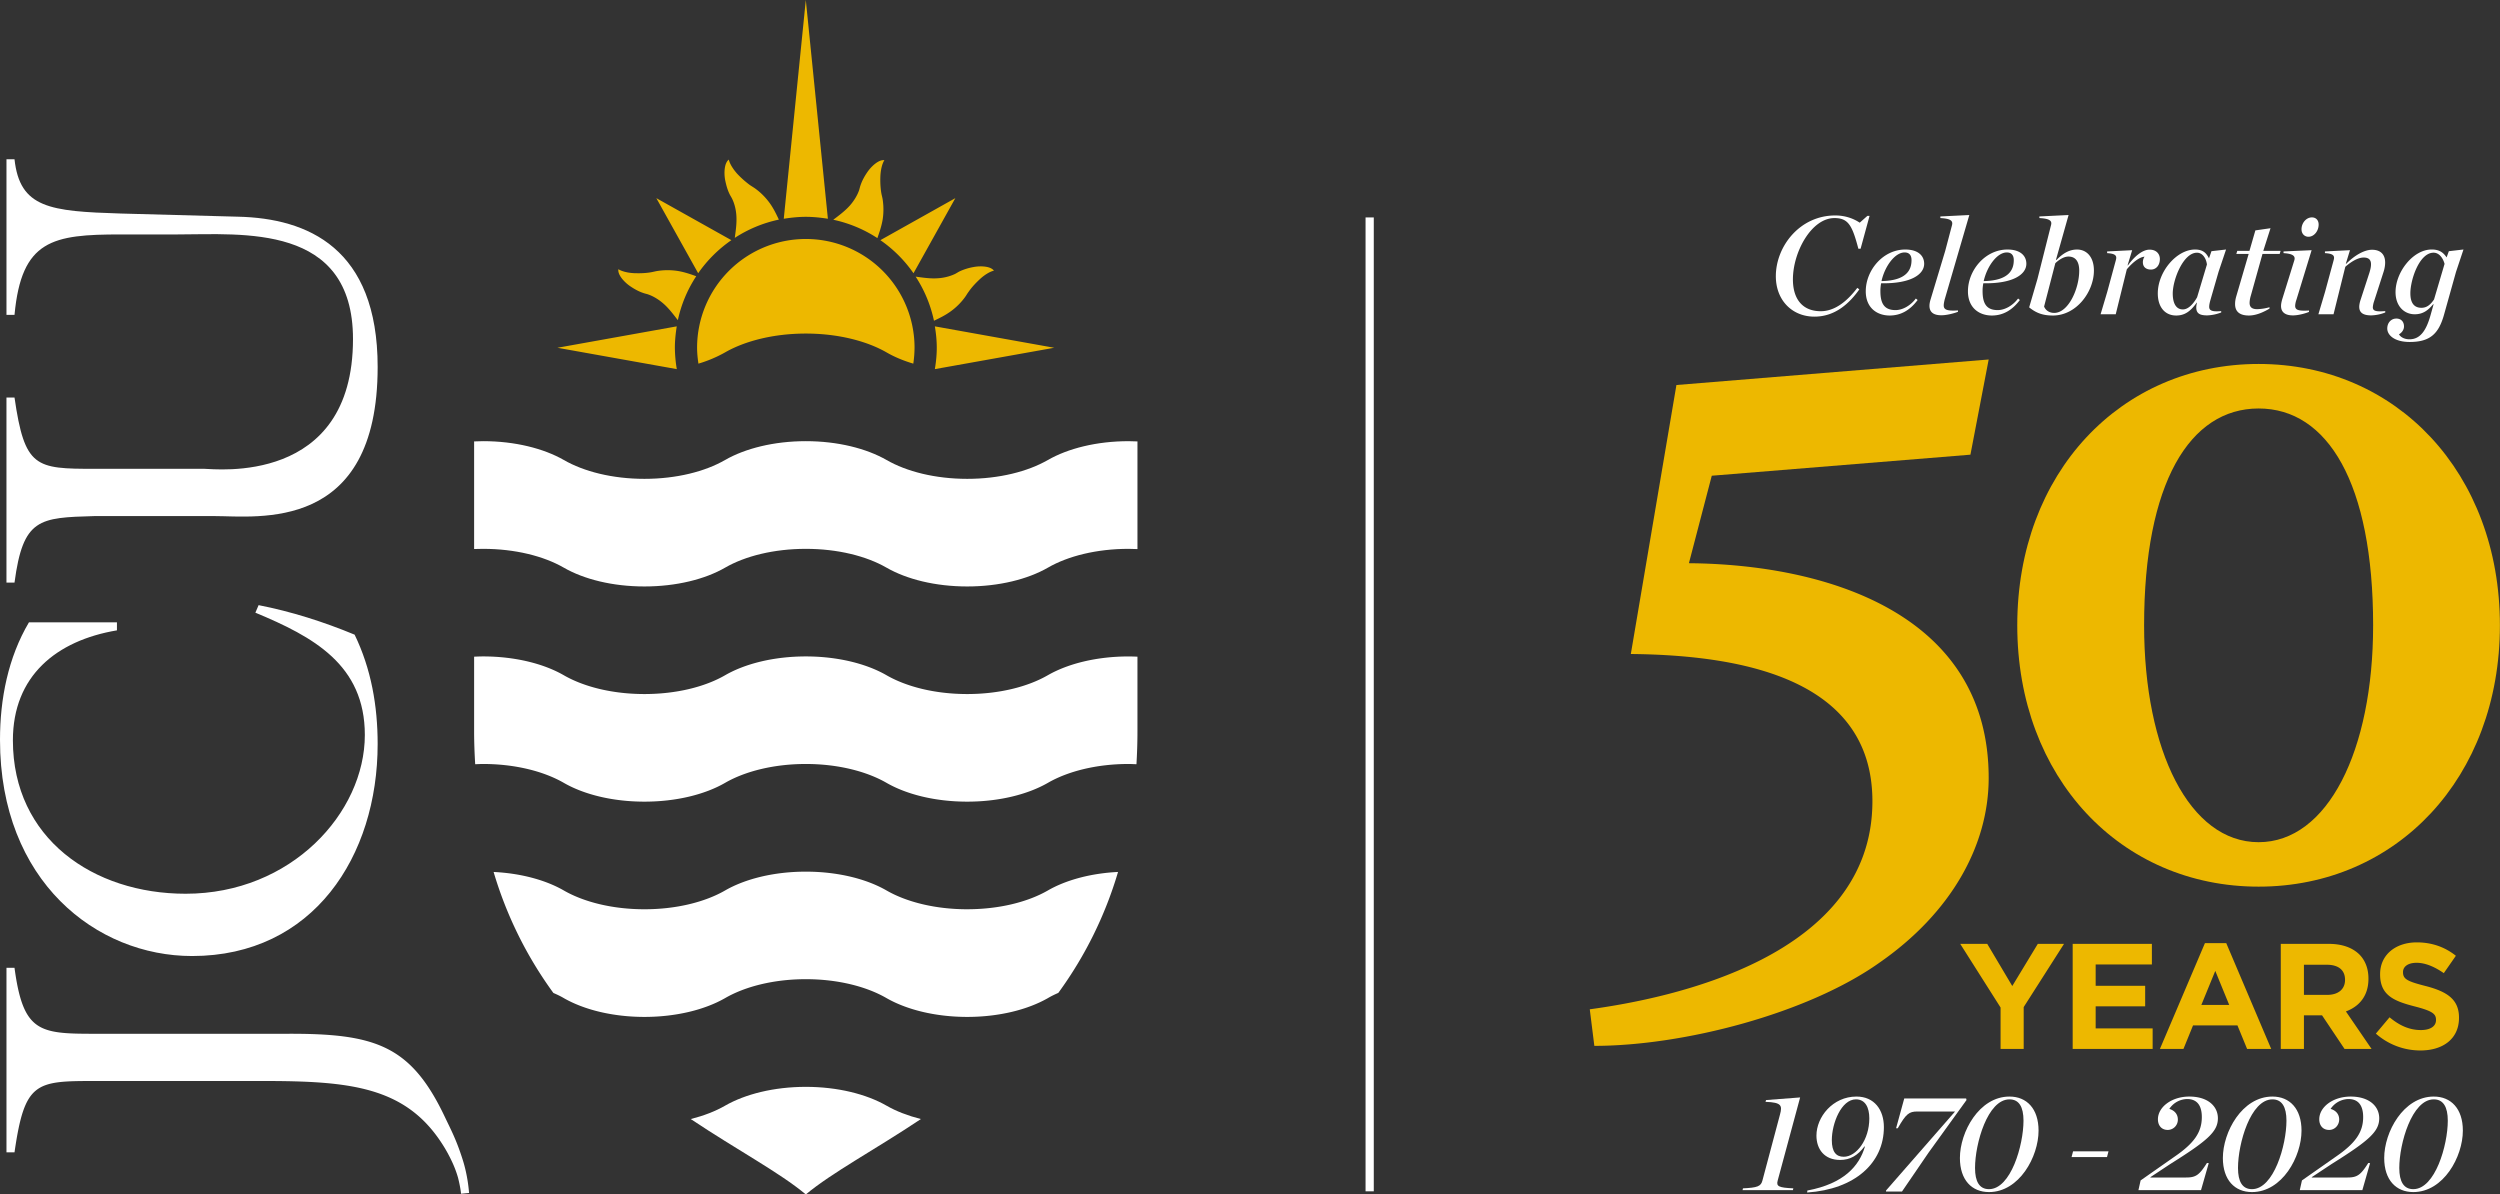 <svg xmlns="http://www.w3.org/2000/svg" viewBox="0 0 156.83 74.93" height="99.907" width="209.107"><rect x="0" y="0" width="156.83" height="74.93" fill="#333333" stroke="none"/><defs><clipPath id="a"><path d="M85 13h2v61.93h-2zm0 0"/></clipPath><clipPath id="b"><path d="M126 22h30.828v34H126zm0 0"/></clipPath><clipPath id="c"><path d="M109 68h4v6.93h-4zm0 0"/></clipPath><clipPath id="d"><path d="M113 68h6v6.93h-6zm0 0"/></clipPath><clipPath id="e"><path d="M118 68h6v6.93h-6zm0 0"/></clipPath><clipPath id="f"><path d="M122 68h6v6.93h-6zm0 0"/></clipPath><clipPath id="g"><path d="M134 68h6v6.93h-6zm0 0"/></clipPath><clipPath id="h"><path d="M139 68h6v6.93h-6zm0 0"/></clipPath><clipPath id="i"><path d="M144 68h6v6.93h-6zm0 0"/></clipPath><clipPath id="j"><path d="M149 68h6v6.93h-6zm0 0"/></clipPath><clipPath id="k"><path d="M43 68h15v6.93H43zm0 0"/></clipPath><clipPath id="l"><path d="M0 60h30v14.93H0zm0 0"/></clipPath></defs><g clip-path="url(#a)" fill="#fff"><path d="M86.18 13.64h-.516v61.094h.516V13.641"/></g><g clip-path="url(#b)" fill="#edb800"><path d="M126.547 39.227c0 9.558 6.488 16.394 15.14 16.394 8.653 0 15.137-6.836 15.137-16.394 0-9.555-6.484-16.395-15.137-16.395-8.652 0-15.14 6.84-15.14 16.395m7.957 0c0-8.926 2.86-13.602 7.184-13.602s7.183 4.676 7.183 13.602c0 7.882-2.86 13.605-7.184 13.605s-7.183-5.723-7.183-13.605"/></g><path d="M127.836 59.21l-1.602 2.645-1.57-2.644h-1.695l2.531 3.992v2.598h1.45v-2.625l2.53-3.965h-1.644m2.187-.001v6.59h5.016v-1.288h-3.574v-1.383h3.105v-1.29h-3.105v-1.335h3.527V59.21h-4.969m8.297-.046l-2.824 6.637h1.477l.601-1.477h2.785l.606 1.477h1.512l-2.82-6.637zm.649 1.742l.875 2.137h-1.75zm4.109-1.696v6.59h1.453v-2.105h1.137l1.41 2.106h1.695l-1.609-2.352c.84-.312 1.414-.98 1.414-2.043v-.02c0-.62-.2-1.136-.566-1.507-.434-.43-1.082-.668-1.918-.668zm1.453 1.31h1.438c.707 0 1.14.32 1.14.94v.02c0 .555-.406.93-1.113.93h-1.465v-1.89m4.778.585v.02c0 1.309.855 1.672 2.18 2.012 1.105.285 1.327.468 1.327.836v.02c0 .386-.355.624-.949.624-.754 0-1.375-.312-1.965-.8l-.859 1.023a4.203 4.203 0 002.797 1.058c1.422 0 2.418-.738 2.418-2.046v-.016c0-1.148-.754-1.633-2.09-1.98-1.137-.29-1.422-.43-1.422-.864v-.02c0-.32.293-.574.852-.574.55 0 1.125.247 1.707.649l.757-1.09c-.671-.535-1.488-.84-2.449-.84-1.347 0-2.304.793-2.304 1.988M123.61 28.523l-16.227 1.32-1.434 5.489c8.438.066 18.805 3.055 18.805 13.469 0 4.242-2.36 8.476-6.863 11.597-4.504 3.196-12.297 5.211-17.875 5.211l-.286-2.293c5.075-.695 17.73-3.261 17.73-13.054 0-7.5-7.792-9.168-15.155-9.235l2.86-16.875 19.589-1.601-1.145 5.972" fill="#edb800"/><g clip-path="url(#c)" fill="#fff"><path d="M109.34 74.547c.902-.043 1.129-.121 1.222-.496l1.102-4.14c.148-.556.106-.755-.91-.79l.035-.113 2.137-.164-1.406 5.207c-.106.375.058.453.98.496l-.027.113h-3.16l.027-.113"/></g><g clip-path="url(#d)" fill="#fff"><path d="M114.914 71.523c0 .747.277 1.043.746 1.043.79 0 1.606-1.058 1.606-2.406 0-.683-.25-1.195-.84-1.195-.918 0-1.512 1.508-1.512 2.558zm3.266-.816c0 2.25-1.817 3.898-4.813 4.102l.012-.125c2.308-.434 3.254-1.551 3.61-2.75l-.024-.02c-.426.574-.903.852-1.531.852-.989 0-1.485-.676-1.485-1.528 0-1.164 1.02-2.449 2.512-2.449 1.121 0 1.719.836 1.719 1.918"/></g><g clip-path="url(#e)" fill="#fff"><path d="M118.313 74.684l4.332-4.957h-2.364c-.52 0-.71.14-1.23 1.05h-.106l.512-1.867h3.883l.023.098-2.379 3.297-1.668 2.441h-1.004v-.062"/></g><g clip-path="url(#f)" fill="#fff"><path d="M124.773 74.598c1.372 0 2.165-2.762 2.165-4.297 0-.86-.278-1.336-.88-1.336-1.37 0-2.16 2.77-2.16 4.305 0 .859.278 1.328.875 1.328zm0 .183c-1.074 0-1.824-.754-1.824-2.136 0-1.633 1.207-3.856 3.11-3.856 1.078 0 1.824.758 1.824 2.137 0 1.633-1.207 3.855-3.11 3.855"/></g><path d="M130.047 72.227h2.223l-.094.359h-2.223l.094-.36" fill="#fff"/><g clip-path="url(#g)" fill="#fff"><path d="M134.285 74.05l2.13-1.491c1.233-.844 1.71-1.536 1.71-2.485 0-.719-.297-1.129-.922-1.129a1.37 1.37 0 00-1.117.618c.344.105.535.347.535.667a.64.64 0 01-.633.653c-.375 0-.617-.262-.617-.668 0-.774.871-1.426 1.965-1.426 1.18 0 1.797.617 1.797 1.363 0 .844-.668 1.414-2.996 2.875l-1.235.817v.023h2.235c.617 0 .832-.156 1.308-.91l.114.008-.485 1.695h-3.926l.137-.61"/></g><g clip-path="url(#h)" fill="#fff"><path d="M141.27 74.598c1.37 0 2.164-2.762 2.164-4.297 0-.86-.282-1.336-.88-1.336-1.37 0-2.16 2.77-2.16 4.305 0 .859.278 1.328.876 1.328zm0 .183c-1.075 0-1.825-.754-1.825-2.136 0-1.633 1.207-3.856 3.11-3.856 1.078 0 1.824.758 1.824 2.137 0 1.633-1.207 3.855-3.11 3.855"/></g><g clip-path="url(#i)" fill="#fff"><path d="M144.406 74.05l2.13-1.491c1.23-.844 1.71-1.536 1.71-2.485 0-.719-.297-1.129-.922-1.129a1.38 1.38 0 00-1.12.618c.35.105.538.347.538.667 0 .34-.262.653-.633.653-.375 0-.617-.262-.617-.668 0-.774.867-1.426 1.965-1.426 1.18 0 1.797.617 1.797 1.363 0 .844-.668 1.414-2.996 2.875l-1.235.817v.023h2.235c.613 0 .832-.156 1.308-.91l.114.008-.485 1.695h-3.925l.136-.61"/></g><g clip-path="url(#j)" fill="#fff"><path d="M151.39 74.598c1.372 0 2.165-2.762 2.165-4.297 0-.86-.282-1.336-.88-1.336-1.37 0-2.163 2.77-2.163 4.305 0 .859.281 1.328.879 1.328zm0 .183c-1.077 0-1.824-.754-1.824-2.136 0-1.633 1.207-3.856 3.11-3.856 1.078 0 1.824.758 1.824 2.137 0 1.633-1.207 3.855-3.11 3.855"/></g><path d="M111.402 17.328c0-1.867 1.496-3.812 3.727-3.812.687 0 1.207.234 1.535.453l.48-.426h.137l-.562 2.059h-.14c-.384-1.454-.626-1.922-1.5-1.922-1.442 0-2.606 2.129-2.606 3.847 0 1.25.617 1.996 1.746 1.996.86 0 1.629-.59 2.293-1.464l.129.093c-.61.86-1.504 1.711-2.817 1.711-1.394 0-2.422-1.023-2.422-2.535m6.629.305c1.606-.028 1.883-.738 1.883-1.313 0-.34-.172-.484-.434-.484-.605 0-1.242.86-1.449 1.797zm-.023.137a2.348 2.348 0 00-.047.488c0 .797.254 1.195.95 1.195.448 0 .944-.285 1.273-.726l.113.093c-.469.633-1.05.973-1.754.973-.79 0-1.5-.477-1.5-1.52 0-1.312 1.074-2.62 2.48-2.62.793 0 1.184.382 1.184.894 0 .676-.852 1.258-2.7 1.223m3.985 1.023c-.031.14-.058.262-.058.367 0 .277.222.356.894.313v.086c-.168.07-.66.218-1.043.218-.496 0-.746-.199-.746-.593 0-.11.023-.25.07-.399l.918-3.047.426-1.613c.07-.277-.086-.41-.73-.445v-.102l1.816-.09-1.547 5.305m2.449-1.16c1.61-.028 1.887-.738 1.887-1.313 0-.34-.176-.484-.437-.484-.606 0-1.239.86-1.45 1.797zm-.023.137a2.348 2.348 0 00-.047.488c0 .797.254 1.195.95 1.195.449 0 .945-.285 1.277-.726l.113.093c-.473.633-1.055.973-1.758.973-.789 0-1.5-.477-1.5-1.52 0-1.312 1.074-2.62 2.48-2.62.794 0 1.184.382 1.184.894 0 .676-.851 1.258-2.699 1.223m6.016-.782c0-.562-.215-.894-.676-.894-.278 0-.574.183-.824.418l-.704 2.718c.106.258.348.399.633.399.903 0 1.57-1.54 1.57-2.64zm-1.657 2.805c-.59 0-1.023-.137-1.484-.512l.52-1.781.851-3.375c.078-.277-.086-.41-.73-.445v-.102l1.832-.09-.79 2.805.028.02c.406-.426.816-.66 1.293-.66.598 0 1.058.46 1.058 1.32 0 1.32-1.085 2.82-2.578 2.82m6.715-3.543c0 .39-.234.66-.558.66-.293 0-.508-.148-.508-.46 0-.087.023-.25.11-.348-.337.02-.774.382-1.118.793l-.695 2.82h-.95l.418-1.406.54-1.989c.078-.277-.008-.406-.547-.441v-.106l1.57-.078-.285.938.015.02c.383-.532.895-.993 1.364-.993.425 0 .644.27.644.59m.808 2.164c0 .606.208.996.634.996.34 0 .652-.336.894-.762l.617-2.058c-.058-.434-.304-.738-.625-.738-.86 0-1.52 1.691-1.52 2.562zm2.372.379c-.055.184-.086.34-.086.453 0 .254.215.313.754.27v.086a2.68 2.68 0 01-.875.183c-.445 0-.688-.105-.688-.496 0-.07.008-.156.043-.293l-.015-.012c-.41.582-.785.809-1.29.809-.69 0-1.152-.512-1.152-1.39 0-1.36 1.18-2.75 2.336-2.75.504 0 .711.226.875.554l.156-.45.915-.105-.47 1.399-.503 1.742m3.258-2.863l-.73 2.613a1.729 1.729 0 00-.079.453c0 .277.156.399.477.399a3.2 3.2 0 00.773-.122v.086c-.277.164-.781.434-1.293.434-.598 0-.867-.262-.867-.719 0-.148.023-.312.078-.496l.774-2.648h-.774l.059-.192h.765l.371-1.285.95-.137-.454 1.422h1.086l-.058.192h-1.078m3.101-2.293c.227 0 .422.148.422.453 0 .398-.285.762-.64.762-.223 0-.434-.165-.434-.47 0-.398.297-.745.652-.745zm-.183 5.93c-.164.07-.625.218-1.008.218-.492 0-.746-.207-.746-.59 0-.12.027-.254.07-.41l.766-2.465c.082-.285-.14-.406-.68-.441v-.106l1.762-.078-.953 3.11a1.322 1.322 0 00-.079.379c0 .27.215.332.868.296v.086m1.547-3.246c.078-.277-.008-.406-.547-.441v-.106l1.57-.078-.258.844.016.016c.52-.528 1.137-.887 1.625-.887.539 0 .824.297.824.8 0 .165-.027.364-.098.583l-.59 1.832a1.51 1.51 0 00-.085.39c0 .243.207.286.78.243v.086a2.592 2.592 0 01-.874.183c-.496 0-.758-.156-.758-.539 0-.105.027-.262.078-.418l.567-1.742c.058-.2.093-.348.093-.504 0-.27-.129-.426-.46-.426-.337 0-.747.227-1.153.582l-.738 2.977h-.95l.418-1.406.54-1.989m4.812 2.082c0 .61.242.907.695.907.32 0 .555-.176.79-.524l.66-2.23c-.094-.364-.34-.703-.688-.703-.894 0-1.457 1.691-1.457 2.55zm-.93-.078c0-1.265 1.102-2.672 2.266-2.672.496 0 .738.2.937.496l.141-.39.918-.106-.469 1.407-.761 2.718c-.332 1.153-.86 1.676-2.145 1.676-.945 0-1.406-.426-1.406-.844 0-.363.242-.625.57-.625.305 0 .48.207.48.496 0 .2-.132.391-.316.493.125.203.375.312.66.312.66 0 1.036-.527 1.305-1.457l.207-.738-.023-.008c-.348.418-.668.633-1.164.633-.653 0-1.2-.504-1.2-1.39m-84.539 24.03c-1.261.73-3.062 1.184-5.062 1.184-2.004 0-3.801-.453-5.063-1.18-1.261-.726-3.062-1.18-5.062-1.18-2 0-3.805.454-5.063 1.18-1.258.727-3.058 1.18-5.062 1.18-2 0-3.801-.453-5.059-1.18-1.262-.726-3.062-1.18-5.062-1.18-.188 0-.375.008-.563.016v4.684c0 .707.028 1.39.067 2.062.164-.004.328-.015.496-.015 2 0 3.8.457 5.062 1.183 1.258.727 3.059 1.18 5.059 1.18 2.004 0 3.804-.453 5.062-1.18 1.258-.726 3.063-1.183 5.063-1.183 2 0 3.8.457 5.062 1.183 1.262.727 3.059 1.18 5.063 1.18 2 0 3.8-.453 5.062-1.18 1.258-.726 3.059-1.183 5.059-1.183.168 0 .332.011.496.015.039-.671.062-1.355.062-2.062v-4.684a12.967 12.967 0 00-.558-.015c-2 0-3.8.453-5.059 1.175M60.676 57.04c-2 0-3.805-.454-5.063-1.18-1.261-.727-3.062-1.18-5.062-1.18-2 0-3.801.453-5.063 1.18-1.258.726-3.058 1.18-5.062 1.18-2 0-3.801-.454-5.059-1.18-1.12-.645-2.668-1.075-4.402-1.16a24.792 24.792 0 003.75 7.59c.23.1.45.202.652.323 1.258.723 3.059 1.18 5.059 1.18 2.004 0 3.804-.457 5.062-1.18 1.262-.73 3.063-1.187 5.063-1.187 2 0 3.8.457 5.062 1.187 1.258.723 3.063 1.18 5.063 1.18 2 0 3.8-.457 5.062-1.18.203-.12.422-.226.653-.328a24.72 24.72 0 003.746-7.586c-1.735.086-3.282.516-4.399 1.16-1.261.727-3.062 1.18-5.062 1.18" fill="#fff"/><g clip-path="url(#k)" fill="#fff"><path d="M55.613 69.36c-1.261-.723-3.062-1.18-5.062-1.18-2 0-3.801.457-5.063 1.18-.605.35-1.336.632-2.156.84 2.902 1.937 5.586 3.362 7.219 4.73 1.636-1.368 4.316-2.793 7.219-4.73-.817-.208-1.551-.49-2.157-.84"/></g><path d="M65.738 28.855c-1.261.727-3.062 1.184-5.062 1.184-2.004 0-3.801-.457-5.063-1.184-1.261-.722-3.062-1.18-5.062-1.18-2 0-3.805.458-5.063 1.18-1.258.727-3.058 1.184-5.062 1.184-2 0-3.801-.457-5.059-1.184-1.262-.722-3.062-1.18-5.062-1.18-.188 0-.375.009-.563.016v6.75c.188-.004.375-.011.563-.011 2 0 3.8.453 5.062 1.18 1.258.726 3.059 1.18 5.059 1.18 2.004 0 3.804-.454 5.062-1.18 1.258-.727 3.063-1.18 5.063-1.18 2 0 3.8.453 5.062 1.18 1.262.726 3.059 1.18 5.063 1.18 2 0 3.8-.454 5.062-1.18 1.258-.727 3.059-1.18 5.059-1.18.191 0 .375.008.558.015v-6.754c-.183-.007-.367-.015-.558-.015-2 0-3.8.457-5.059 1.18" fill="#fff"/><path d="M50.55 14.992a6.822 6.822 0 00-6.82 6.82c0 .34.036.672.083 1a8.037 8.037 0 001.675-.707c1.258-.722 3.063-1.18 5.063-1.18 2 0 3.8.458 5.062 1.18.485.282 1.051.52 1.68.707a6.98 6.98 0 00.078-1 6.82 6.82 0 00-6.82-6.82zm-9.292 2.004c-.137.02-.274.059-.41.082-.36.063-.703.07-1.047.059-.356-.012-.774-.098-1.008-.25-.059.355.379.824.75 1.074.258.176.527.324.809.418.113.043.226.058.336.101.34.122.675.34.94.575.345.304.63.691.895 1.03a8.099 8.099 0 011.153-2.757c-.36-.129-.75-.265-1.172-.332a4.16 4.16 0 00-1.246 0zm24.875 4.82l-7.488-1.343c.074.437.12.886.12 1.343 0 .454-.046.899-.12 1.34zm-23.68-1.343l-7.484 1.343 7.488 1.34a8.5 8.5 0 01-.121-1.34c0-.457.05-.906.117-1.343zm18.078-1.825c.086-.113.149-.238.235-.347.207-.301.445-.547.695-.781.258-.243.613-.48.89-.54-.21-.289-.851-.312-1.292-.226a3.48 3.48 0 00-.868.273c-.109.055-.199.121-.308.172a2.988 2.988 0 01-1.074.258c-.454.031-.93-.043-1.36-.102h-.008a8.17 8.17 0 011.149 2.766c.344-.164.71-.34 1.058-.594.309-.222.63-.53.883-.879zM45.88 15.066l-4.707-2.636 2.625 4.71a8.273 8.273 0 012.082-2.074zm11.426 2.075l2.625-4.711-4.703 2.636a8.258 8.258 0 012.078 2.075zm-5.371-3.418L50.55 0l-1.383 13.723c.453-.07.91-.121 1.383-.121.472 0 .93.05 1.383.12zm-6.168-1.547c.05.101.117.199.168.308.156.325.242.715.261 1.067.028.46-.043.937-.101 1.363v.008a8.163 8.163 0 012.765-1.145c-.164-.347-.34-.718-.593-1.062a4.074 4.074 0 00-.88-.88c-.113-.081-.234-.151-.35-.23a5.863 5.863 0 01-.782-.695c-.238-.262-.477-.62-.535-.898-.29.215-.313.855-.227 1.297.063.304.14.593.274.867zm9.605 1.59a4.186 4.186 0 000-1.25c-.02-.133-.062-.27-.086-.407-.058-.363-.07-.699-.058-1.046.015-.352.093-.774.253-1.012-.355-.055-.824.383-1.078.758-.175.257-.32.52-.418.808-.039.106-.062.227-.097.332-.121.34-.34.68-.575.946-.304.34-.69.628-1.035.886l-.004.004a8.178 8.178 0 012.766 1.152c.125-.359.262-.75.332-1.171" fill="#edb800"/><path d="M7.336 39.04v.503c-3.8.64-6.527 2.86-6.527 6.898 0 6.16 5.046 9.625 10.836 9.625 6.628 0 11.242-5.082 11.242-9.96 0-4.41-3.235-6.16-6.867-7.672l.203-.473c2.05.402 4.07 1.043 6.023 1.852 1.043 2.152 1.445 4.476 1.445 6.863 0 7.035-4.039 13.297-11.644 13.297C6.059 59.973 0 55.293 0 46.41c0-2.558.504-5.152 1.816-7.37h5.52M.406 9.992H.91c.336 3.063 2.219 3.266 6.664 3.403l7.367.199c4.344.101 8.75 1.953 8.75 9.426 0 10.43-7.539 9.355-10.23 9.355H5.92c-3.464.098-4.472.133-5.01 4.172H.405v-11.61H.91c.637 4.407 1.313 4.473 5.012 4.473h6.902c.637 0 9.32 1.078 9.32-8.14 0-7.27-6.933-6.563-11.039-6.563h-3.53c-4.278 0-6.227.336-6.665 5.047H.406V9.992" fill="#fff"/><g clip-path="url(#l)" fill="#fff"><path d="M5.922 67.813c-3.7 0-4.375.066-5.012 4.476H.406V60.711H.91c.54 4.039 1.547 4.14 5.012 4.14h12.05c5.536-.027 7.79.692 9.934 5.215.38.801.719 1.422 1.117 2.676.329 1.028.391 1.973.403 2.094l-.504.05c0-.034-.04-.425-.192-1.019a6.691 6.691 0 00-.335-.906 9.228 9.228 0 00-.692-1.258c-2.32-3.558-5.816-3.89-11.21-3.89H5.921"/></g></svg>